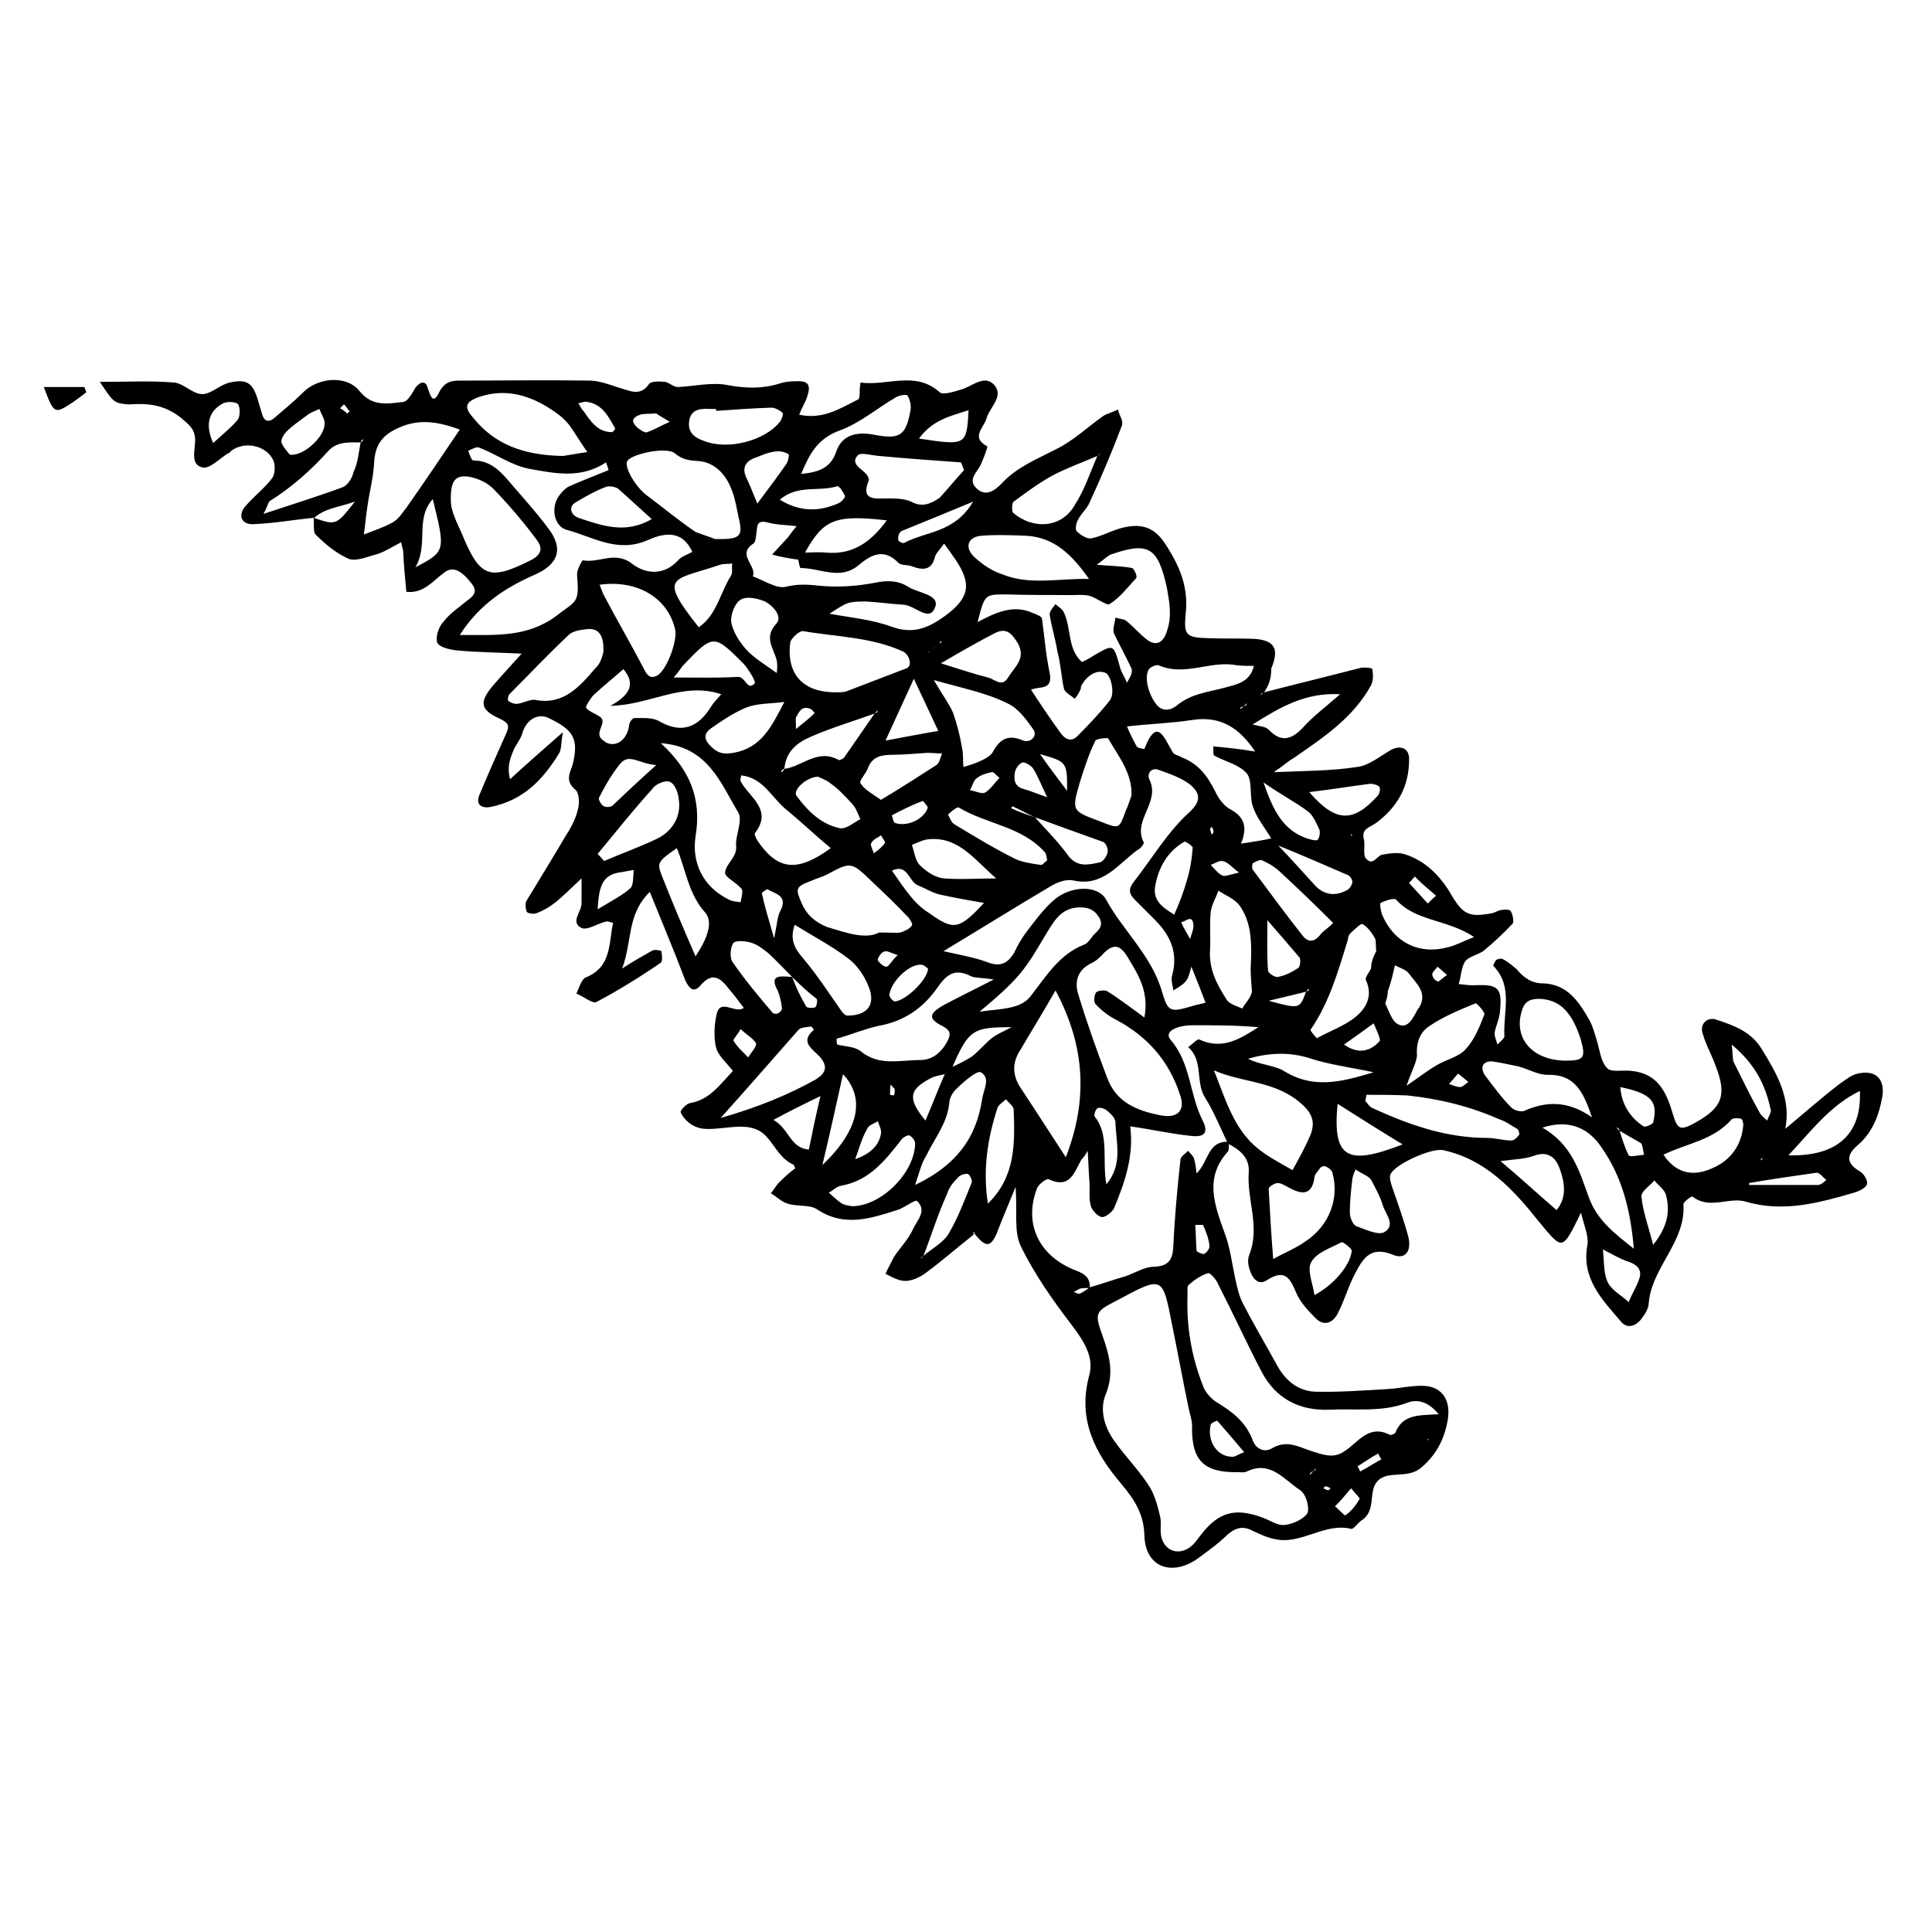 <?xml version="1.0" encoding="utf-8"?>
<!-- Generator: Adobe Illustrator 18.0.0, SVG Export Plug-In . SVG Version: 6.00 Build 0)  -->
<!DOCTYPE svg PUBLIC "-//W3C//DTD SVG 1.1//EN" "http://www.w3.org/Graphics/SVG/1.1/DTD/svg11.dtd">
<svg version="1.1" id="Layer_1" xmlns="http://www.w3.org/2000/svg" xmlns:xlink="http://www.w3.org/1999/xlink" x="0px" y="0px"
	 viewBox="0 0 300 300" enable-background="new 0 0 300 300" xml:space="preserve">
<g>
	<g>
		<defs>
			<rect id="SVGID_1_" y="51.2" width="300" height="197.6"/>
		</defs>
		<clipPath id="SVGID_2_">
			<use xlink:href="#SVGID_1_"  overflow="visible"/>
		</clipPath>
		<g clip-path="url(#SVGID_2_)">
			<g>
				<path d="M196.3,107.5c5-1.3,10-2.5,15-3.8c0.6-0.1,1.8,0,1.8,0.2c0.1,0.8,0.2,1.7-0.2,2.5c-2.8,5.1-7.4,8.1-12,11.3
					c-0.9,0.5-1.6,1.2-3.1,2.2c5-0.2,9-0.2,12.9-0.8c1.8-0.2,3.5-1.6,5.2-2.6c1.6-0.9,3-0.3,2.9,1.5c0,4-1.7,7.2-5,9.7
					c-1,0.8-2.5,0.9-2,2.7c0.2,1-0.2,2.3,0.3,2.9c1.1,1.3,1.7-0.5,2.6-0.6c1.2-0.2,2.5-0.4,3.6,0c3,1,5.2,3.2,6.8,5.8
					c2,3.5,2.9,4,6.6,3.3c0.5-0.1,1-0.5,1.5-0.5c0.4-0.1,1.3-0.1,1.4,0.2c0.3,0.5,0.5,1.6,0.3,1.9c-1.4,1.5-3,3-4.6,4.3
					c-0.9,0.6-2.2,0.8-2.8,1.6c-0.6,0.9-0.6,2.3-1,3.5c0.8,0.1,1.6,0.2,2.4,0.2c3.8-0.2,4.4,0.4,4,4.2c-0.1,1.1-0.6,2-0.8,3.1
					c-0.1,0.6,0.3,1.3,0.4,1.9c0.4-0.4,1.2-1,1.1-1.4c-0.2-3.7,1.4-7.6-1.7-10.8c-0.1-0.1,0.2-0.6,0.4-0.9c0.2-0.2,0.8-0.3,1-0.2
					c0.8,0.4,1.5,1,2.2,1.6c1.1,1.3,2.3,2.2,4.1,2.2c3.8,0.1,5.6,2.9,7.2,5.7c0.5,0.9,0.8,2,1.1,3c0.5,1.5,0.6,3.3,1.6,4.4
					c0.6,0.8,2.6,0.3,3.9,0.5c3.9,0.4,5.3,3.1,6.3,6.5c0.8,2.7,1.2,2.8,3.6,1.5c4.1-2.3,4.9-4.2,3.1-8.8c-0.6-1.7-1.5-3.2-2-5
					c-0.5-1.4,0.6-2.6,2-2.2c2.8,0.9,5.5,1.9,7.1,4.5c2.4,3.9,4.7,7.8,3.7,12.6c-0.3,0.3-0.8,0.8-1.1,1.1c-0.3,0.3-0.8,0.8-1.1,1.1
					c-0.3,0.8-0.8,1.4-1.1,2.2c-0.1,0-0.3,0.1-0.4,0.1c-0.1,0.1-0.1,0.2-0.1,0.3c0.2-0.2,0.3-0.3,0.5-0.5c0.3-0.8,0.8-1.4,1.1-2.2
					c0.3-0.3,0.8-0.8,1.1-1.1c0.3-0.3,0.8-0.8,1.1-1.1c2.9-2.4,5.7-4.9,8.6-7.1c0.9-0.6,1.7-1.3,2.7-1.5c2.7-0.6,4.2,0.8,3.8,3.5
					c-0.5,2.8-1.4,5.5-3.8,7.6c-1.8,1.5-1.9,2.8,0.3,4.1c0.6,0.3,1.3,1.5,1.1,2c-0.2,0.6-1.3,1.1-2,1.3c-5.5,1.6-11,3.1-16.8,1.4
					c-2.6-0.8-5.6,1.3-8.3-0.8c-0.1-0.1-1.4,0.8-1.4,1.2c0.4,5.9-5,9.8-5.4,15.5c-0.1,0.9-0.6,1.6-1.2,2.4c-1,1.2-2.3,1.4-3.2,0.2
					c-2.8-3.3-6.1-6.6-5.1-11.8c0.2-1.4-0.5-2.9-1-5c-3,6.1-2.8,5.9-6.7,1.2c-3.9-4.9-8.2-9.5-14.7-10.9c-1.9-0.4-7.7,2.3-8.2,3.8
					c-0.2,0.5,0.1,1.4,0.3,2c0.9,2.6,1.8,5.1,2.5,7.7c0.5,2.2-0.5,3.6-2.5,2.7c-3.3-1.3-4.5,0.5-5.7,2.8c-1.1,2-1.7,4.3-2.8,6.4
					c-0.8,1.5-2.2,2-3.5,0.6c-1.1-1.1-2.3-2.4-2.9-3.8c-1-2.4-1.8-3.8-4.6-2c-1.4,0.9-2.3-0.4-2.7-1.8c-0.2-0.6-0.3-1.5,0-2.2
					c1.7-4.3-0.4-8.5-0.1-12.7c0.2-2.3-1.4-3.6-3.2-4.5c-1.2-2.4-2.2-5-3.6-7.2c-1.5-2.4-0.2-5.7-2.6-7.8c0.6-0.4,1.4-1.3,1.7-1.2
					c3.6,1.7,6.4-0.1,9.2-1.9c-3.5-0.3-6.8-0.3-10.1-0.3c-0.9,0-1.8,0.1-2.6,0.4c-0.9,0.3-1.7,1-0.9,1.9c3.1,3.6,2.9,8.4,4.9,12.4
					c1,1.9,0.4,2.7-1.6,2.5c-3.1-0.3-6.1-1-9.6-1.5c0.6,4.7-0.9,8.8-2.5,12.7c-0.3,0.6-1.3,1.4-1.9,1.4c-0.6-0.1-1.5-1-1.7-1.7
					c-0.3-1-0.2-2.2-0.2-3.2c-0.1-1.6-0.2-3.2-0.3-5.4c-0.5,0.9-0.8,1.2-1,1.4c-1.1,1.9-1.7,4.6-5.1,3c-0.3-0.1-1.6,0.8-1.8,1.5
					c-2,5.3,0.2,10.2,5.6,12.5c1.3,0.5,2.8,1,2.6,2.9c-0.5,0-1.1,0-1.5,0.1c-0.3,0.1-0.6,0.4-1,0.5c0.3,0.1,0.6,0.3,0.9,0.3
					c0.5-0.2,1.1-0.6,1.6-1c1.8-0.5,3.7-1.2,5.5-1.7c1.5-0.5,3-1.5,4.5-1.5c2.4-0.1,2.9-1.2,3-3.3c0.2-4.4,0.6-8.8,1.1-13.3
					c0-0.5,0.8-1,1.2-1.4c0.3,0.4,0.8,0.8,0.9,1.2c0.2,0.6,0.3,1.4,0.4,2.3c1.9-1.8,1.7-5.1,5-4.9c0,0.5,0.1,1.3-0.2,1.6
					c-3.6,4-2,8.2-0.5,12.4c0.9,2.3,1.2,4.9,1.7,7.2c0.3,1.4,0.6,2.8,1.3,4.1c1.6,3.1,3.5,6.3,5.2,9.4c1.3,2.4,3.3,4,5.9,4.1
					c3.8,0.1,7.6-0.2,11.2-0.4c1.9-0.1,3.9-0.6,5.8-0.5c2.9,0.2,4.1,2.4,3.6,5.3c-0.5,2.9-1.7,5.3-4,7.3c-2.2,2-5.3,0.4-6.9,2.2
					c-1.5,1.5-0.1,4.6-2.5,6.1c-0.6,0.4-1.2,1.4-1.6,1.3c-4.2-1-7.7,2.5-11.8,1.6c-1.2-0.2-2.4-0.8-3.5-1.3
					c-1.5-0.8-2.6-0.5-3.9,0.6c-1.4,1.4-3,2.5-4.6,3.7c-4.1,2.9-8.2,1.3-8.3-3.6c-0.1-3.3-1.5-5.5-3.6-8c-4-4.7-6.8-9.9-5-16.7
					c0.9-3-0.9-5.6-2.8-8.1c-2.9-3.8-5.7-7.8-7.8-12.1c-1.1-2.3-0.5-5.3-0.8-9.2c-1.3,3.2-2.2,5.3-3,7.4c-0.9,1.9-1.6,2-3.2,0.1
					c-0.3-0.4-0.5-1-0.3-0.1c-2.4,1.9-4.7,3.9-7.1,5.7c-1,0.8-2.2,1.4-3.3,1.5c-1.1,0.1-2.3-0.6-3.3-1.1c0.4-0.9,0.9-1.8,1.3-2.6
					c1-1.5,2.3-2.8,3-4.4c0.6-1.3,2.2-2.8,0.6-4.3c-0.3-0.3-2,1.1-3.1,1.4c-4.1,1.3-8.2,2.7-12.4-0.1c-1.2-0.8-3.1-0.4-4.6-0.9
					c-1-0.3-1.7-1.1-2.6-1.6c0.5-0.6,0.9-1.4,1.5-1.9c0.8-0.8,1.5-1.4,2.3-2c-0.2-0.3-0.2-0.6-0.4-0.6c-2.6-1.2-3.3-4.5-5.6-5.4
					c-2.3-1-5.2,0-7.8-0.1c-0.9,0-1.8-0.3-2.5-0.8c-0.6-0.4-1.3-1.2-1.5-1.8c-0.1-0.3,0.9-1.3,1.4-1.4c3.1-0.5,4.7-2.9,6.7-5
					c-1-1.3-2.3-2.4-2.6-3.6c-0.4-1.6-0.3-3.6,0.1-5.3c0.6-2.4,2.9,0.1,4.2-0.9c-0.8-1-1.4-1.9-2.2-2.8c-1.3-1.7-2.6-3-4.6-0.6
					c-1,1.1-1.7,0.4-2.3-0.9c-1.7-4.5-3.6-9-5.5-13.7c-3.6,3.5-2.7,7.7-4.3,11.9c2-1.3,3.3-2,4.7-2.8c0.3-0.2,1.4,0,1.4,0.1
					c0.1,0.6,0.2,1.6-0.1,1.8c-3.2,2.2-6.6,4.3-10,6.1c-0.6,0.3-2-0.9-3.1-1.3c0.4-0.9,0.8-2.2,1.4-2.5c4.1-1.6,3.6-5.3,4.3-8.5
					c-0.5-0.1-0.9-0.3-1.1-0.2c-1.3,0.3-2.9,1.4-3.8,1c-1.8-0.9,0-2.5,0-3.8c0-1.1,0-2.2,0-3.9c-1.6,1.5-2.7,2.6-3.9,3.6
					c-1,0.8-2,1.4-3.1,1.8c-0.4,0.2-1.4,0-1.5-0.2c-0.2-0.5-0.3-1.4,0-1.8c2-3.3,4.1-6.7,6.1-10.1c0.9-1.4,1.6-2.8,1.9-4.3
					c0.2-0.9,0.1-2.4-0.5-2.8c-1.5-1.3-0.9-2.4-0.4-3.8c1-4,0.2-5.4-3.5-7.2c-1.8-1-3.7,0.1-4.3,2.3c-0.3,1-1,1.7-1.4,2.7
					c-0.5,1.2-1,2.5-0.5,4.4c2.5-2.3,5-4.5,8.2-7.3c-0.3,1.7-0.2,2.7-0.6,3.3c-2.5,4.1-5.6,7.3-10.6,8.3c-1.6,0.3-2.4-0.5-1.7-2
					c1.3-3.1,2.7-6.3,4.1-9.4c0.5-1.1,0.5-1.6-1-2.3c-3.1-1.4-3.2-2.6-1-5.2c1.3-1.5,2.6-2.9,4.4-4.9c-3.8-0.2-6.9-0.2-10-0.5
					c-1.1-0.1-2.8-0.5-3.1-1.2c-0.3-0.9,0.2-2.5,1-3.3c1-1.3,2.4-2.2,3.6-3.2c0.8-0.6,1.8-1.3,0.8-2.6c-1.7-2.2-3-2.8-4.3-1.8
					c-1.8,1.3-3.2,3.3-5.9,3c-0.2-2-0.4-4.2-0.5-6.3c0-0.3-0.2-0.6-0.3-1.4c-1.2,0.6-2.4,1.4-3.6,1.8c-1.5,0.4-3.3,1.2-4.5,0.8
					c-1.9-0.8-3.7-2.3-5.2-3.8c-0.4-0.4-0.2-1.7-0.3-2.6c3.5,1.2,3.5,1.2,6.4-2.5c-2.6,0.9-4.6,1-6.3,2.5c-3.2,0.3-6.4,0.9-9.6,1
					c-1.8,0-2.3-1.5-1-2.9c1.3-1.5,2.9-2.7,4.1-4.3c0.4-0.6,0.5-2,0.1-2.8c-1.2-2.4-4.7-2.9-6.6-1.3c-0.1,0.1-0.2,0.3-0.4,0.3
					c-1.3,0.8-2.8,2.4-3.9,2.2c-2-0.4-1.2-2.7-1.2-4.2c0-1.8-0.9-2.4-2.3-3.6c-2.6-2-5.1-2.2-8-2c-2.3-0.2-2.3-0.2-4.5-3.5
					c4.1,0,7.8-0.2,11.5,0.1c1.5,0.1,2.9,1.8,4.4,1.8c1.4,0,2.8-1.5,4.3-1.8c2.7-0.6,3.6,0.1,4.4,2.9c0.2,0.6,0.4,1.4,0.6,2
					c0.3,1.2,1.1,1.3,1.9,0.6c1.5-1.3,3-2.5,4.4-3.9c2.3-2.4,6.8-2.8,8.8-0.3c2,2.5,4.4,2,6.9,1.7c0.6-0.1,1.3-1.3,1.8-2.2
					c0.8-1,1.6-1.1,1.9,0c0.5,1.5,0.9,2.7,1.9,0.5c0.9-1.5,1.9-1.6,3.2-1.6c6.7,0,13.3-0.1,20,0c1.5,0,3.1,0.6,4.6,1.1
					c1.6,0.4,3.3,1.5,4.7-0.6c0.3-0.4,1.6-0.4,2.5-0.3c0.6,0.1,1.3,0.8,1.9,0.8c2.6-0.1,5.3-0.8,7.8-0.3c2.7,0.5,5.3,0.6,7.9-0.2
					c0.9-0.3,1.7-0.4,2.6-0.4c2-0.1,2.5,0.5,1.8,2.5c-0.3,0.9-0.8,1.6-1.2,2.7c3.7,0.8,6.4-1,9.2-2.4c0.2-0.1,0.2-1,0.2-1.5
					c0-0.3,0.1-0.8,0.1-1.1c4.1,0.6,8.5-1.9,12.3,1.5c0.5,0.5,2.3-0.1,3.3-0.4c1.6-0.4,3.5-2.3,5-0.9c1.9,1.8-0.5,3.6-1,5.3
					c-0.3,1.4-2.6,3,0.1,4.4c0.1,0.1-0.5,1.7-0.9,2.6c-0.4,1.2-2.2,2.4-0.9,3.8c1.5,1.6,3,0.5,4.2-0.8c2.3-2.4,5.3-3.6,8.2-5.1
					c2.7-1.3,5-3.5,7.4-5.2c0.6-0.4,1.5-0.6,2.3-1c0.2,0.9,0.9,1.8,0.6,2.5c-1.5,4-3.2,8-5,11.9c-0.4,1-1.3,1.7-1.8,2.7
					c-0.3,0.5-0.5,1.5-0.2,1.8c0.5,0.5,1.5,1.2,2.2,1.1c1.7-0.3,3.3-1.3,5.1-1.7c2.7-0.6,4.7-0.1,6.4,2.5c2.3,3.5,3.7,6.8,3.2,11
					c-0.3,3.3,0.1,3.6,3.6,3.7c2.4,0.1,4.6,0,7,0.1c3.2,0.2,4,1.5,2.7,4.6C197.4,105.7,196.9,106.5,196.3,107.5
					c-0.1,0.1-0.3,0.1-0.4,0.2c-0.1,0.1-0.1,0.2-0.1,0.3C195.9,107.8,196.1,107.6,196.3,107.5z M144.6,101c0.3-0.3,0.8-0.8,1.1-1.1
					c0.1,0,0.3-0.1,0.4-0.1c0.1,0,0.1-0.2,0.1-0.3c-0.2,0.2-0.3,0.3-0.5,0.5C145.2,100.3,144.9,100.7,144.6,101
					c-0.1,0.1-0.3,0.1-0.4,0.2c-0.1,0.1-0.1,0.2-0.1,0.3C144.1,101.3,144.3,101.1,144.6,101z M193.1,109.7c-0.1,0-0.3,0.1-0.4,0.1
					c-0.1,0.1-0.1,0.2-0.1,0.3C192.8,110,192.9,109.8,193.1,109.7c0.1-0.1,0.3-0.1,0.4-0.2c0.1-0.1,0.1-0.2,0.1-0.3
					C193.5,109.3,193.3,109.5,193.1,109.7z M203.9,228.5c-0.2,0-0.3,0.1-0.4,0.2c-0.1,0.1-0.1,0.2-0.1,0.3
					C203.6,228.9,203.7,228.6,203.9,228.5c0.1-0.1,0.2-0.1,0.3-0.2c0.1-0.1,0.1-0.2,0.1-0.3C204.2,228.1,204.1,228.3,203.9,228.5z
					 M183.4,143.2c-0.3-0.3-0.8-0.8-1.1-1.1c0.8-1.8,1.5-3.6,2-5.4c0.5-1.6,0.8-3.5,0.9-5.1c0-0.2-1.1-1-1.3-0.9
					c-2.6,1.5-4,4-4.5,6.8c-0.5,2.4,1.3,3.5,2.9,4.5C182.7,142.4,183.1,142.8,183.4,143.2c0.4,0.9,0.9,1.7,1.4,2.6
					c0.2-0.8,0.6-1.5,0.5-2.3C185.1,141.9,184,143.2,183.4,143.2z M202.8,154c-1.6,0.4-3.3,0.8-5.8,1.4
					C201.8,156.7,201.8,156.7,202.8,154c0.1-0.1,0.3-0.1,0.4-0.2c0.1-0.1,0-0.2,0.1-0.3C203.1,153.6,203,153.8,202.8,154z
					 M251.5,175.6c-0.1-0.2-0.1-0.3-0.2-0.4c-0.1-0.1-0.2-0.1-0.3-0.1C251.1,175.1,251.2,175.4,251.5,175.6c0.4,1.3,0.8,2.6,1.4,3.8
					c0.2,0.3,1.5,0,2.4-0.1c-0.2-0.6-0.2-1.5-0.5-1.8C253.6,176.8,252.5,176.2,251.5,175.6z M146.7,166.8c-0.9,0.2-1.7,0.3-2.5,0.8
					c-3.1,1.7-3.2,3.1-0.5,6.4C144.7,171.7,145.6,169.3,146.7,166.8c0.4-0.3,0.8-0.8,1.1-1.1c1.1-0.5,2.3-1.1,3.2-1.7
					c1.1-0.9,1.9-1.9,3-2.8c0.8-0.6,1.7-1,3.1-1.7c-6.1,0-6.7,0.4-9.3,6.4C147.4,166.2,147,166.5,146.7,166.8z M198.5,131.3
					c-0.3-0.3-0.8-0.8-1.1-1.1c-1-1.7-2.3-3.2-2.9-5.1c-0.5-1.6,0-3.9-0.9-5c-1.2-1.4-3.3-1.8-5.1-2.8c-0.1-0.1-0.1-0.5-0.1-1.4
					c2.2,0.2,4.2,0.4,6.5,0.8c-2.4-3.6-5.3-5.6-9.8-4.9c-3.2,0.5-6.6,0.6-10.1,1c0.4,1,1,2.2,1.5,3.1c0.2,0.3,1.2,0.4,1.2,0.4
					c2-5.2,3.1-1.6,4.4,0.5c0.2,0.4,0.9,0.5,1.4,0.8c2.6,1,4,2.9,5.2,5.3c0.5,1.1,1.4,2.3,2.4,2.8c2.4,1.3,2.5,3.1,1.6,5.3
					c1.9-0.3,3.5-0.5,5-0.9C197.8,130.5,198.2,130.9,198.5,131.3c1.9,2,3.9,4.2,5.8,6.3c1.4,1.4,3.1,1.6,4.9,0.6
					c0.4-0.2,0.8-0.9,0.8-1.3c0-0.3-0.4-1-0.9-1.1C205.6,134.3,202,132.7,198.5,131.3z M143.4,195c1.4-1.2,3.1-2,4-3.6
					c1.4-2.4,2.4-5.1,3.5-7.8c0.1-0.3-0.3-1.2-0.6-1.3c-0.3-0.1-1.1,0.1-1.4,0.4c-0.8,0.8-1.5,1.6-1.8,2.6
					C145.6,188.6,144.6,191.9,143.4,195c-0.1,0.1-0.2,0.1-0.3,0.2c-0.1,0-0.1,0.2-0.1,0.3C143,195.3,143.3,195.1,143.4,195z
					 M160.7,126.9c-1.2-0.5-2.3-1.2-3.5-1.7c0,0-0.1,0.2-0.2,0.3C158.3,126.1,159.5,126.5,160.7,126.9c1.7,1.9,3.7,3.9,5.2,6
					c1.4,1.8,3.1,1.4,4.9,1c0.5-0.1,1.1-1,1.2-1.6c0.1-0.5-0.3-1.5-0.8-1.6C167.6,129.4,164.2,128.2,160.7,126.9z M125,85.8
					c1.1,0,2.2-0.1,3.2,0c4.2,0.4,7-1.6,9.5-5C129.7,79.9,127.9,80.6,125,85.8c-0.3,0.4-0.6,0.8-1.1,1.1c-1.3-0.2-2.7-0.4-4-0.8
					c0.8-0.9,1.6-1.7,2.4-2.6c0.4-0.5,0.8-1.1,1.4-1.8c-1.8-0.2-3.2-0.2-4.6-0.6c-1.4-0.3-1.5,0.3-1.6,1.3c-0.1,0.6-0.1,1.7-0.5,2
					c-2.7,1.7,0.6,3.5-0.1,5.1c1.7,0.6,3.7,2,5.2,1.6c2-0.5,3.7-0.3,5.7-0.1c2.6,0.2,5.4,0,8-0.5c1.9-0.4,3.6-0.4,5.2,0.6
					c1.5,1,5,1.2,4.2,3.2c-0.9,2.4-3.1-0.3-4.9-0.4c-1.9-0.1-3.9-0.4-5.8-0.5c-2.9,0-2.9,0.1-5.7,1.9c3.3,0.6,6.6,0.9,9.6,2
					c3.5,1.3,5.9,0.1,8.4-1.7c3.8-2.8,4.1-5,1.5-8.8c-0.4-0.6-1-1.4-1.7-2.4c-0.6,0.9-1.2,1.4-1.4,2c-0.5,2.2-1.9,2.2-3.7,1.5
					c-0.6-0.2-1.6-0.1-2-0.5c-2.2-2.3-4.2-1.3-6.1,0.3c-2.9,2.5-6,0.5-9.1,0.5c-0.1,0-0.3-1-0.4-1.5C124.4,86.6,124.7,86.2,125,85.8
					z M121.8,119.4c2.8-0.4,5.2-3.2,8.4-1.4c0.2,0.1,0.8-0.2,0.9-0.4c1.6-2.3,3.1-4.5,4.7-6.8c0.1-0.1,0.3-0.1,0.4-0.2
					c0.1-0.1,0.1-0.2,0.1-0.3c-0.2,0.2-0.3,0.3-0.5,0.5c-3.3,1.2-6.7,2.2-9.9,3.6C123.8,115.3,122,116.7,121.8,119.4
					c-0.2,0-0.3,0.1-0.4,0.2c-0.1,0.1,0,0.2-0.1,0.4C121.5,119.8,121.7,119.6,121.8,119.4z M123,151.7c0.6,1.6,1.3,3.1,2.2,4.6
					c0.1,0.2,1,0.3,1.4,0.1c0.2-0.1,0.4-1.1,0.2-1.3C125.5,154.1,124.2,152.9,123,151.7s-2.4-2.5-3.7-3.7c-0.8-0.6-1.6-1.3-2.6-1.6
					c-0.9-0.3-2.4-0.4-2.8,0c-0.5,0.6-0.6,2.3-0.2,2.9c1.9,2.8,4.1,5.4,6.3,8c0.1,0.1,0.6,0.2,0.9,0c0.3-0.2,0.6-0.5,0.5-0.9
					c-0.1-0.9-0.3-1.7-0.6-2.5C119.3,151.2,121.3,151.6,123,151.7z M56,68.7c-1.7,0-3.6-0.2-5,1.3c-2.7,3-5.6,5.6-9.1,7.8
					c-0.3,0.2-0.3,0.8-1,2c4.5-1.5,8.4-2.7,12.2-4.1c0.9-0.3,1.6-1.5,1.8-2.4C55.6,71.8,55.7,70.2,56,68.7c0.1-0.1,0.2-0.1,0.3-0.2
					c0.1-0.1,0-0.2,0.1-0.3C56.3,68.2,56.1,68.4,56,68.7z M170.4,70.8c-2.3,1-4.6,1.8-6.9,3c-2.2,1.2-4.2,2.7-6.1,4.1
					c-0.3,0.2-0.3,1.4-0.1,1.7c3.1,2.7,7.6,2.4,9.6-1.2C168.4,76.1,169.3,73.3,170.4,70.8c0.1-0.1,0.2-0.1,0.3-0.2
					c0.1-0.1,0.1-0.2,0.1-0.3C170.8,70.5,170.6,70.6,170.4,70.8z M192.3,228.6c-5.4,0.1-7.3-1.8-7.2-7.2c0-0.9-0.3-1.7-0.5-2.6
					c-0.9-4.3-1.7-8.7-2.6-13.1c-1.5-7.6-1.4-7.6-8.5-3.8c-3.5,1.8-3.6,1.9-2.2,5.8c1,2.9,1.7,5.6,0.4,8.8c-1,2.4-0.2,5.1,1.3,7.2
					c1.6,2.3,3.6,4.3,5.2,6.7c1,1.4,1.5,3.2,1.9,4.9c0.3,1,0,2.2,0.2,3.2c0.5,2.5,3,3.2,4.9,1.4c0.5-0.5,0.9-1.1,1.3-1.6
					c2.7-3.5,5.3-4.2,9.4-2.7c1.2,0.4,2.4,1.3,3.5,1.2c1.3-0.1,3-0.9,3.6-1.8c0.4-0.9-0.2-3-1.1-3.6c-2.5-1.6-4.6-4.7-8.3-2.9
					C193.1,228.7,192.8,228.6,192.3,228.6z M223.4,219.6c-1.9-2.3-3.7-2.3-5.1-1.7c-3.9,1.4-7.8,0.8-11.8,1
					c-4.7,0.2-8.4-1.7-10.6-5.9c-2.3-4.4-4.4-9-6.7-13.5c-0.3-0.8-1.3-1.9-1.6-1.8c-1.1,0.3-2.2,1.1-3,1.8c-0.3,0.2-0.2,1-0.2,1.5
					c-0.2,4.9,0.6,9.6,2.4,14.2c0.3,0.9,1.1,1.8,1.9,2.4c2.5,1.5,4.7,3.1,5.8,6c0.5,1.4,1.8,2,3,1.3c2.5-1.5,4.5,0,6.7,0.6
					c1.6,0.5,3,0.9,4.5-0.1c2.2-1.4,3.8-4.3,7.1-2.6c0.2,0.1,0.9-0.2,0.9-0.4C217.9,219.5,220.5,219.8,223.4,219.6z M160.1,107.1
					c1.5,2.3,2.9,4.4,4.5,6.6c0.6,0.9,1.6,1.7,2.7,0.6c1.7-1.7,3.5-3.6,5-5.5c0.9-1.1,0.2-3.9-0.6-4.3c-1.3-0.6-2.9,0.3-3.8,2
					c-0.1,0.1,0,0.3-0.1,0.5c-0.2,0.5-0.5,1-0.9,1.5c-0.6-0.5-1.6-1-1.7-1.6c-0.4-1.8-0.5-3.9-1-5.7c-0.3-1.9-0.9-3.8-1.2-5.7
					c-0.1-0.5,0.5-1.2,0.9-1.7c0.4,0.4,1.1,0.8,1.3,1.3c1.2,2.5,0.5,5.6,2.8,7.7c0.9-0.4,1.5-0.8,2-1.1c2.9-1.7,2.9-1.6,3.8,1.5
					c0.2,1,0.8,1.9,1.2,2.8c0.6-1,1-1.8,0.6-2.4c-0.8-1.7-1.8-3.5-2.6-5.2c-0.3-0.6,0.1-1.6,0.2-2.5c0.6,0.2,1.4,0.2,1.8,0.6
					c1.1,0.9,2,2,3.2,2.9c1.4,1,2.5,0.3,3-1.4c0.8-2.3,0.4-4.4,0-6.7c-1.4-6.4-2.9-7.2-8.7-5.2c-0.5,0.2-1.1,0.8-2.2,1.6
					c2.4,0.2,3.9,0.2,5.5,0.5c0.3,0.1,0.9,1.4,0.6,1.6c-1.3,1.4-2.5,3-4.1,4c-0.5,0.3-2-1-3.2-1.3c-0.9-0.2-1.8-0.1-2.7-0.1
					c-3.5,0-6.8,0-10.2-0.1c-3.3,0-3.3,0-4.4,4.3c2.8-1.5,5.6-2.8,8.6-1.4c0.5,0.2,1.4,0.5,1.4,0.9c0.4,2.8,0.6,5.7,1.2,8.4
					C163.5,107.3,161.4,106.5,160.1,107.1z M185,150.1c-0.3,1-0.4,1.7-0.9,2.3c-0.5,0.6-1.3,1-1.9,1.4c-0.1-0.8-0.4-1.6-0.2-2.3
					c1-3.6-0.3-6.3-2.7-8.7c-1-1-2-2-3-3c-0.9-0.9-1.2-1.6-0.3-2.8c2.9-3.7,5.3-7.8,8.6-10.8c2-1.8,1.7-3,0.4-4.2
					c-1.4-1.2-3.3-1.8-5.2-2.5c-0.9-0.3-1.8,0.5-1.3,1.6c1.7,3.5-2.7,6.3-0.9,9.7c0.1,0.2-0.5,1-1,1.2c-3,2.2-5.4,5.8-10,4.7
					c-1.1-0.2-2.5,0.3-3.6,1c-5.4,3.2-10.7,6.5-16.5,10c2.7,0.6,4.9,1,6.8,1.7c2,0.8,3.2,0.2,4.2-1.5c0.5-1.1,1.2-2.3,1.9-3.2
					c1.3-1.7,2.6-3.5,4.2-4.9c2.6-2.3,6.8-2.4,8.1-0.2c2.7,5,7.2,8.8,8.8,14.6c0.9,3,1.3,3,4.7,2c0.6-0.2,1.3-0.3,2-0.5
					C186.5,153.9,185.9,152.3,185,150.1z M94.5,73c-0.1-0.4-0.3-0.9-0.4-1.2c-3.9,2.6-8,1.7-11.9,1c-2.7-0.5-5.2-2.3-7.8-3.3
					c-0.4-0.2-1.2,0.3-1.7,0.5c0.2,0.5,0.5,1.5,0.8,1.5c2.9,0,4.5,2,6.1,3.9c1.9,2.2,3.8,4.3,5.5,6.6c2.5,3.2,1.6,5.7-2.2,7.3
					c-4.5,2-8.5,4.6-11.5,9.3c5.5,0,10.4,0.4,14.9-2.9c3.2-2.5,3.7-1.9,3.3-6.5c0-0.8,0.8-2.2,0.9-2.2c2.5,0.5,5-1.5,7.6,0.5
					c2.2,1.7,5,1.9,7.2-0.5c0.5-0.6,1.5-0.9,2.2-1.3c-1.7-3.7-4.7-2.8-7-1.8c-4.6,2-8.4-0.5-12.4-1.6c-1.7-0.4-2.3-2.4-1.9-4
					c0.2-1,1.2-2.2,2-2.7C90.2,74.7,92.3,73.9,94.5,73z M177.7,158c0.8-4.3-1.2-7-2.8-9.7c-1-1.5-2-1.8-3.5-0.3
					c-0.5,0.6-1.3,1.3-2,1.6c-2.2,1.1-2.6,3-1.9,5c1.3,4.3,2.8,8.5,4.4,12.7c1.4,3.9,4.7,5.2,8.4,5.9c2.7,0.5,3.8-0.9,2.9-3.3
					c-1.7-5.2-5.1-9-9.8-11.5c-1.2-0.6-2.4-1.5-3.3-2.5c-0.3-0.3-0.2-1.4,0.1-1.8c0.3-0.3,1.3-0.4,1.7-0.2
					C173.7,155,175.5,156.4,177.7,158z M163.9,153.8c-2,3.5-3.8,6.4-5.5,9.3c-1.3,2-1.2,4,0.2,6c2.3,3.5,4.5,6.9,6.9,10.6
					C168.9,170.9,168.6,162.6,163.9,153.8z M111,83.7c4,0.1,4.4-0.4,3.7-3.3c-0.3-1.4-0.5-2.8-1-4.1c-0.9-2.6-2.7-4.5-5.2-4.7
					c-1.5-0.1-2.5-0.2-3.7-1.2c-1.3-1.1-6.8,0.1-7.4,1.2c-0.5,0.9,1.2,3.9,3,5.3c0.1,0.1,0.3,0.2,0.4,0.3c2.4,1.8,4.7,3.7,7.2,5.4
					C109.3,83.1,110.6,83.5,111,83.7z M71.4,66.7c-2.8-1-5.6-1.7-8.7-0.6c-2.9,1.1-4.4,2.5-4.6,5.6c-0.1,2.5-0.8,4.9-1.1,7.3
					c-0.2,1.3-0.3,2.7-0.5,4c1.5-0.6,3.1-1.1,4.5-1.9c0.9-0.5,1.5-1.5,2.2-2.4C65.8,75,68.5,71,71.4,66.7z M188.5,166.2
					c1.8,4.5,3.1,9.2,6.9,12.2c1.6,1.3,3.6,2.3,5.3,3.3c1-1.8,2-3.6,2.8-5.5c0.9-2.3,0-3.7-2-5.3
					C197.5,167.8,192.8,168.1,188.5,166.2z M70,77.4c0,0.3,0,1.1,0.2,1.7c0.3,1.2,0.9,2.4,1.4,3.5c2.9,7.1,4.3,7.7,11,4.3
					c1.6-0.9,1.6-1.9,0.8-3c-2-2.7-4.2-5.3-6.6-7.8c-0.9-1-2.3-1.7-3.6-2C70.8,73.6,70,74.5,70,77.4z M102.6,115.4
					c4.5,4.1,6.4,8.6,5.4,14.5c-0.6,4,1.1,7.8,5.2,9.8c0.5,0.3,1.3,0.3,1.8,0.4c0.1-0.6,0.4-1.6,0.2-2c-0.8-1.1-2.8-1.9-2.6-2.7
					c0.2-1.4,1.9-2.3,1.7-4.1c-0.1-1.7,1.1-4,0.3-5.2C111.9,121.6,109.9,115.9,102.6,115.4z M130,107.5c0.2,0,0.8,0,1.3-0.1
					c3.1-1.2,6.3-2.4,9.4-3.6c1-0.3,0.6-2-0.4-2.6c-5-2.3-10.4-2.3-15.6-3.2c-0.5-0.1-1.9,1.1-2,1.8
					C122.1,104.8,124.8,107.6,130,107.5z M136.5,144.8c1.9,0,2.7,0.1,3.3,0c0.6-0.2,1.4-0.5,1.8-1.1c0.2-0.2-0.4-1.2-0.9-1.6
					c-1.7-1.8-3.6-3.6-5.4-5.3c-3.1-3-3.2-3-6.9-1c-0.8,0.4-1.6,0.6-2.5,1c-2.4,0.9-2.4,1.2-1.4,3.5c0.8,1.8,2,2.8,3.8,3.6
					C131.5,144.9,134.5,145.9,136.5,144.8z M87.4,70.8c0.8-0.1,2.3-0.4,3.8-0.6c-1-1.4-1.8-2.8-2.8-4.2c-0.4-0.5-1-1.1-1.5-1.5
					c-3.7-2.8-7.8-4.4-12.4-2.9c-2.3,0.8-2.5,1.6-1,3.3C76.8,69,81.3,70.7,87.4,70.8z M129.9,161.3c0,0.3,0,0.5,0.1,0.9
					c1.2,0.3,2.7,0.3,3.6,1c2.9,2.4,6.1,1.4,9.3,1.4c1.9,0,3.3-1.2,4.2-2.9c0.6-1.2,0.5-1.7-0.8-2.4c-2.2-1.1-2-1.9,0-3.1
					c2.4-1.3,4.9-2.5,8-4.1c-1.7-0.3-2.8-0.2-3.5-0.5c-2.5-1.3-3.8-0.3-5.2,1.7c-2.2,3.2-5.2,5.3-9.2,6
					C134.2,159.8,132,160.7,129.9,161.3z M96.8,103.9c-1.7,1.5-3.2,2.7-4.6,4c-0.5,0.5-1.3,1.8-1.2,2c0.6,0.8,2.2,1.1,2.5,1.8
					c0.4,0.9-1.3,2.3,0.2,3.3c0.1,0.1,0.3,0.2,0.4,0.3c1.7,0.8,3.3-0.5,3.6-2.7c0-0.4,0.5-1.1,0.8-1.1c1.2,0,2.7-0.1,3.7,0.4
					c3.7,2.2,6.3,1,8.3-2.3c0.3-0.5,0.9-1.1,1.5-1.8c-6-2-11.1,1.7-17.2,1.8C97.1,108.3,99.1,106.6,96.8,103.9z M145,105.6
					c1.4,2.4,2.4,3.7,3,5.1c0.6,1.7,1.1,3.7,1.4,5.5c0.2,1,0.1,1.9,0.2,2.9c1-0.3,2-0.6,3-1.1c0.6-0.3,1.4-0.8,1.6-1.3
					c1.1-2,2.4-2.7,4.7-1.7c1.2,0.4,2.3-0.8,1.5-1.8c-1.1-1.6-2.4-3.3-4-4C153.2,107.6,149.6,106.9,145,105.6z M194.2,150.5
					c0.2-4,0.2-7.3-1.8-10c-0.8-1-2.2-1.5-3.2-2.2c-0.4,1.1-1.1,2.3-1.2,3.3c-0.2,1.9,0,4-0.1,5.9c-0.2,2.9,1,5.3,2.5,7.6
					c0.4,0.8,1.6,1.1,2.5,1.5c0.5-0.9,1.3-1.6,1.5-2.6C194.3,152.7,194.2,151.3,194.2,150.5z M169.1,89.9c-2.6-3.7-5.3-6.4-9.6-6.7
					c-2.4-0.1-4.9-0.2-7.2,0c-2,0.2-2.6,1.8-1,3.3c1.3,1.2,2.8,2.2,4.4,2.7C159.9,90.9,164.3,89.8,169.1,89.9z M149.7,73
					c-0.2-0.4-0.3-0.9-0.5-1.2c-4.2-0.3-8.4-0.6-12.7-1c-1.2-0.1-2.9-0.6-3.3-0.1c-1.2,1.3,0.5,2,1.3,2.9c0.2,0.2,0.5,0.8,0.4,1
					c-1.3,3.2,1,2.8,2.9,2.8c1.2,0,2.6,0,3.7,0.5c1.8,1,3.2,0.2,4.4-0.6C147.2,75.9,148.4,74.4,149.7,73z M93.7,101.2
					c0.1-2.8-0.9-3.7-2.6-3.5c-1,0.1-2.3,0.3-2.9,1c-3.1,2.9-6,6-9.1,9.1c-0.2,0.2-0.3,0.9-0.2,1c0.3,0.3,0.9,0.5,1.3,0.5
					c1.1-0.1,2.2-0.8,3-0.6c4.4,0.8,6.9-2.2,9.3-5C93.4,102.9,93.6,101.5,93.7,101.2z M253.7,193.9c-0.5-6.1-1.9-11.3-5-15.7
					c-1.7-2.6-4.6-4.6-9.2-3.1c4.6,2.6,5.8,6.9,7.2,10.8C248,189.4,250.4,191.3,253.7,193.9z M93.1,90.8c0.2,0.5,0.4,1,0.6,1.5
					c2,3.8,4.1,7.4,6.1,11.2c0.5,1,1,2.2,2.4,1.3c1.5-1.1,3.1-5.6,2.6-7.2C103.6,92.7,98.8,90,93.1,90.8z M212.2,170
					c-0.1,0.3-0.1,0.6-0.2,1c0.4,0.3,0.6,0.9,1.2,1.1c5.7,2.6,11.4,4.6,17.8,4.6c1.2,0,2.5,0.4,3.7,0.4c0.4,0,0.9-0.5,1.2-0.9
					c0.1-0.1-0.1-0.8-0.3-0.9c-0.9-0.5-1.8-1.2-2.8-1.5c-4.5-2-9.4-3.2-14.3-3.7C216.3,170,214.2,170,212.2,170z M152.1,157.1
					c3.2-0.5,6.4-0.3,8-2.5c2.4-3.1,4.4-6.4,8.2-7.9c0.6-0.2,1.1-1,1.5-1.5c0.8-0.8,1.6-1.4,0.9-2.7c-0.8-1.3-1.7-1.6-3-1.6
					c-2.6,0-3.8,1.7-5,3.7c-1.4,2.3-2.7,4.7-4.4,6.7C156.6,153.3,154.6,155,152.1,157.1z M197.7,195.5c1.8-1,3.6-1.7,5.1-2.8
					c3.6-2.4,5.2-6.6,4.1-10.6c-0.1-0.4-0.6-0.8-1.1-1c-0.2-0.1-0.8,0.1-0.9,0.4c-0.3,0.4-0.8,0.9-0.8,1.4c-0.4,2.7-1.9,2.6-3.8,1.6
					c-0.6-0.3-1.3-0.8-1.9-0.8c-0.5,0-1.4,0.6-1.4,0.9C197.2,188.3,197.4,191.7,197.7,195.5z M213.7,147.7c-0.1-1,0-1.6-0.2-2
					c-0.5-0.9-1.1-1.7-1.9-2.2c-0.3-0.2-1.3,0.9-1.9,1.4c-0.2,0.2-0.4,0.6-0.4,1c-1.5,4.9-2.9,9.8-5.8,14c-0.1,0.1,0.9,1.3,1,1.3
					c2-1.1,4.3-1.9,6-3.3c1.7-1.4,2.7-3.3,1.6-5.7c-0.2-0.4,0.5-1.2,0.8-1.8C212.9,149.2,213.4,148.3,213.7,147.7z M175.7,123.5
					c0.1-3.5-2-6-3.6-8.8c-0.1-0.2-1.8,0-2,0.3c-1,2-1.7,4.2-2.4,6.4c-1.3,4.5-1.3,4.5,3,6.1c0.2,0.1,0.3,0.1,0.5,0.2
					c2.6,1,2.6,1,3.6-1.8C175.2,125.1,175.4,124.3,175.7,123.5z M115.1,120.4c-0.1,0.5-0.2,0.8-0.1,0.9c1.3,2.5,5.1,4.4,2.2,8.1
					c-0.1,0.2,0.3,1,0.6,1.4c3.1,4.4,6.1,4.6,11.2,0.9c-2.3-1.9-4.5-4-6.8-5.9C119.8,123.9,118.6,120.8,115.1,120.4z M111.9,173.6
					c5.9-1.7,10.5-3.6,14.8-6c1.4-0.9,2-1.9,0.6-3.5c-1.1-1.2-3.2-2.3-0.9-4.2c-0.2-0.2-0.3-0.5-0.5-0.5c-0.6,0.1-1.5,0.1-1.9,0.5
					C120.2,164.2,116.4,168.6,111.9,173.6z M123.4,143.6c-0.8,2.3,0,3.7,1.3,5.2c2.2,2.6,4,5.4,5.9,8.1c0.2,0.3,0.6,0.8,1,0.8
					c3.1,0,4.5-1.7,3.2-4.7c-0.6-1.5-1.7-3.1-3-4.1C129.2,146.9,126.3,145.4,123.4,143.6z M247.2,173.5c-1.4-4.2-2.8-6.7-6.9-6.6
					c-1.5,0-3-0.9-4.5-1.3c-1.4-0.3-2.8-0.6-4.2-0.8c-1.4,0-1.8,1-1,2.2c1.3,1.7,2.6,3.5,4.1,5c0.4,0.4,1.6,0.8,2.2,0.4
					C240.2,171,243.5,170.9,247.2,173.5z M142.1,184c6.5-3.1,9.5-7.4,10.4-13.3c0.2-1.5,1.4-3.3-0.2-4.2c-0.6-0.3-2.6,1.4-3.7,2.5
					c-0.6,0.5-1.2,1.5-1.2,2.3c-0.3,3.1-2.3,5.5-3.6,8.2C143.1,180.6,142.8,181.9,142.1,184z M92.8,132.6c0.3,0.3,0.6,0.6,1,1.1
					c2.8-1.2,5.6-2.2,8.3-3.5c2.4-1.2,3.7-3.5,3.3-6.1c-0.1-1-0.6-2.4-1.4-2.7c-0.6-0.3-2.2,0.3-2.7,1.1
					C98.4,125.7,95.6,129.2,92.8,132.6z M243,164.7c3,0,3.3-0.4,2.4-3.5c-1.4-4.2-3.3-6-6.4-6.1c-1.4,0-2.3,0.4-2.7,1.9
					C235,161.2,237.9,164.6,243,164.7z M218.4,168.6c2.2-1.5,3.3-2.4,4.7-3.2c1.5-0.9,3.5-1.3,4.5-2.5c1.4-1.5,2.2-3.6,2.9-5.4
					c0.1-0.3-1.2-1.8-1.4-1.7c-2.4,1-4.9,2-7.1,3.5c-1.4,0.9-2,2.3-2,4.1C220.2,164.6,219.3,166,218.4,168.6z M194.7,103.4
					c-1,0-1.8,0-2.7-0.1c-4-0.8-8,1.8-12.1,0c-0.3-0.1-1.1,0.2-1.4,0.5c-0.9,1-0.3,3.8,1,5.5c1.1,1.5,2.6,0.8,3.3,0.2
					c2.2-1.8,4.7-2,7.3-2.7C191.9,106.3,194.1,106,194.7,103.4z M111.2,63.8c0-0.1,0-0.2,0-0.3c-0.3,0-0.8,0-1.1,0
					c-1.6-0.1-2.9,0.2-3.1,2c-0.2,1.7,0.9,2.5,2.4,3c3.6,1.4,9.3,0,11.7-3c0.3-0.4,0.6-1.3,0.4-1.4c-0.4-0.4-1.2-0.8-1.7-0.8
					C116.8,63.4,114,63.6,111.2,63.8z M124.4,73.6c2.8-0.3,4.6-0.9,5.5-3.6c0.9-2.5,3.2-3,5.8-2.5c4.1,0.8,5,0.1,5.7-3.9
					c0.1-0.6-0.1-1.6-0.5-2.2c-0.2-0.2-1.3,0-1.8,0.3c-2.9,1.7-5.6,4-8.6,5.1C126.9,68.1,125.7,70.5,124.4,73.6z M120.6,104.5
					c0,0.1,0.2-1.1,0-2c-0.5-1.9-2-3.5-0.1-5.6c1.1-1.1-0.4-2.8-1.7-3.5c-1.2-0.5-3-0.9-3.9-0.2c-0.9,0.6-1.6,2.6-1.3,3.7
					c0.4,1.6,1.5,3.2,2.7,4.4C117.7,102.6,119.4,103.6,120.6,104.5z M121.8,109c-2.4,0.3-4.3,0.2-6,0.9c-1.9,0.8-3.7,2-5.4,3.2
					c-1.4,1-0.9,2,0.2,3c1.1,1,2,1,3.3,0.8C118.3,116.1,119.8,112.8,121.8,109z M228.9,145.5c-4.2-2.8-9.1-2.4-12.1-5.8
					c-0.3-0.3-1.6,0.1-2.4,0.5c-0.2,0.1,0,1.2,0.2,1.8c1.8,4.3,5.7,6.3,10.2,5.1C226.1,146.8,227.3,146.1,228.9,145.5z M154.7,136.4
					c-3.2-2.7-5.7-6.4-10.2-6.1c-1,0-1.9,0.5-2.9,0.9c0.4,1.1,0.5,2.5,1.3,3.2c1,1,2.4,1.9,3.7,2C149.2,136.6,152,136.4,154.7,136.4
					z M207,143.3c-2.8-2.8-5.4-5.3-8-7.7c-0.9-0.9-1.9-1.5-3-2c-0.3-0.2-1,0.2-1.4,0.4c-0.2,0.1-0.2,0.8-0.1,1
					c2.6,3.5,5.1,6.9,7.7,10.2c1,1.3,2,1.1,3-0.3C205.7,144.4,206.4,144,207,143.3z M136.8,124.2c3-1.8,5.8-3.6,8.6-5.4
					c0.5-0.3,0.6-1.2,0.9-1.8c-0.8,0-1.5-0.1-2.3-0.1c-1.7,0.1-3.6,0.3-5.3,0.3c-1.7,0-3.2,0.2-3.9,2c-0.3,0.9-1.4,2-1.2,2.4
					C134.3,122.7,135.4,123.2,136.8,124.2z M132.3,187.3c4.6,0,9.8-5.3,9.8-9.8c0-0.4-0.5-1-0.9-1.2c-0.2-0.1-0.9,0.3-1.1,0.5
					c-2.5,3.2-5,6.5-9.4,7.3c-0.8,0.1-1.4,0.8-2,1.1c0.6,0.5,1.3,1.2,1.9,1.6C131.2,187.2,131.9,187.2,132.3,187.3z M146.1,103
					c3.2,1,5.3,1.7,7.3,2.2c1,0.2,2.2,1.7,3.2-0.1c1-1.6,2.8-2.9,1.4-5.3c-0.9-1.4-1.7-2.4-3.5-1.5C152,99.6,149.5,101,146.1,103z
					 M108,148.5c1.8-2.7,2.8-5.3,1.5-6.8c-2.6-2.9-3-6.6-4.4-10c-2.9,2-3.1,2.3-2.4,4.1C104.3,139.9,106,143.9,108,148.5z
					 M162.6,133.6c-0.1-0.5-0.1-0.9-0.3-1.2c-3.6-4.1-9.1-4.4-13.4-7c-0.2-0.2-1.2,0.6-1.7,1.1c0.3,0.5,0.5,1.2,1,1.5
					c3,1.8,6.1,3.7,9.3,5.3c1.2,0.6,2.7,0.8,4.1,1C161.8,134.4,162.2,133.9,162.6,133.6z M108.5,97.4c2.8-1.9,3.3-5.3,5-8
					c0.3-0.4,0.1-1.3,0.2-1.9c-0.6,0.1-1.3,0-1.9,0.2C104.5,90.2,102,89.2,108.5,97.4z M101.2,80.6c-1.8-1.6-3.5-3.2-5.2-4.7
					c-0.4-0.3-1.4-0.5-1.9-0.3c-1.6,0.6-3.2,1.5-4.7,2.4c-1.1,0.6-0.9,1.9,0.4,2.4C93.4,81.6,97.1,83,101.2,80.6z M288.8,169.4
					c-4.7,2.3-7.6,6.3-11.1,10C285.3,179.6,289.1,176.1,288.8,169.4z M258.3,179.3c2.2,3.3,5.1,3.3,7.8,2c2.7-1.2,4.4-3.6,4.6-6.7
					c0-0.3-0.2-0.9-0.4-0.9c-0.4-0.1-1.2-0.1-1.4,0.1C266,177.1,262,177.5,258.3,179.3z M153.4,186.9c4.3-4.2,4.2-9.3,4-14.6
					c0-0.5-0.8-1.1-1.2-1.6c-0.4,0.4-1.1,0.8-1.3,1.3C153.3,176.9,152.6,181.7,153.4,186.9z M127,120.6c-1.9,0.1-4,2.2-3.3,3
					c1.7,2.3,3.8,4.4,6.7,5c1,0.2,2.2-0.9,3.2-1.4c-0.4-0.8-0.6-1.6-1.2-2.3c-1.1-1.2-2.2-2.4-3.5-3.3
					C128.3,121.1,127.4,120.8,127,120.6z M104.6,105.2c3.9,0,6.9,0.1,9.9-0.1c1.3-0.1,1.5,2.3,2.7,1c0.2-0.3-1-2.2-1.7-3
					c-4.7-4.7-4.7-4.7-9.5,0.3C105.7,103.8,105.4,104.3,104.6,105.2z M207.7,171.4c-0.8,8.4,1.4,9.7,10.1,6.3
					C214.3,175.6,211.2,173.6,207.7,171.4z M213.3,166.5c-3.8-0.8-7-1.2-10-2.2c-3.2-1-6.4-0.8-9.5,0.1c1.7,0.9,3.9,1,5.4,1.8
					C203.9,169.2,208.3,168,213.3,166.5z M152.8,140.2c-2.4-0.4-4.6-0.8-6.9-1.3c-1.2-0.3-2.3-1-3.3-1.4c-1.5-0.5-1.6-3.5-4.1-2.3
					c1,1.4,1.9,2.8,3,4.1c0.8,1,1.7,1.8,2.8,2.5C148.1,144.5,148.9,144.4,152.8,140.2z M241.7,187.9c1.6-1.9,1.3-4.2,0.5-6.4
					c-0.6-1.7-1.8-2.9-4.1-2c-1.4,0.5-3,0.5-5.1,0.8C236.1,182.9,238.8,185.4,241.7,187.9z M210.5,181.6c-0.2,0.4-0.4,0.9-0.5,1.4
					c-0.2,1.7-0.4,3.5-0.4,5.2c0,0.8,0.4,1.9,1,2.2c1.4,0.5,3.5,1.5,4.4,0.9c1.8-1.1,0.1-2.8-0.3-4.2c-0.4-1.3-1.1-2.6-1.8-3.9
					C212.5,182.6,211.7,182.4,210.5,181.6z M208.1,107.8c-5.4-0.3-9.3,2-13.6,4.7c1.2,0.3,2,0.3,2.5,0.8c1.9,2,3.5,1.6,5.3-0.3
					C203.8,111.3,205.7,109.9,208.1,107.8z M215.1,155.8c0.5,1,1,2.7,1.9,3.2c1.6,0.9,2.4-0.9,3.1-2.2c0.1-0.1,0.2-0.3,0.3-0.4
					c1.3-2.3-0.5-3.7-1.6-5.2c-0.4-0.6-1.4-0.9-2.2-1.3c-0.3,1.3-0.6,2.7-1.1,4C215.5,154.4,215.4,155,215.1,155.8z M141.9,105.4
					c-1.6,3.5-2.9,6.3-4.4,9.6c2.7-0.5,5.2-1,8.2-1.5C144.4,110.7,143.3,108.4,141.9,105.4z M127.7,180.9c5.7-5.4,6.7-10.4,3.2-14.1
					C129.9,171.3,128.9,175.9,127.7,180.9z M203.3,123c4,4.6,6.7,4.9,10.6,0.6c0.3-0.3,0.5-1.1,0.3-1.4c-0.2-0.3-1-0.5-1.4-0.5
					C209.7,122.1,206.6,122.6,203.3,123z M204.1,201.1c2.9-1.5,5.6-4.6,5.8-6.9c0-0.3-1.3-1.4-1.6-1.3c-1.7,0.9-3.9,1.6-4.7,3.1
					C202.9,197.2,203.9,199.4,204.1,201.1z M117.6,78.2c2-2.7,3.3-4.4,4.6-6.3c0.2-0.4,0.4-1.4,0.2-1.4c-0.5-0.3-1.3-0.5-1.9-0.4
					c-1.1,0.1-2,0.5-3,0.9c-1.6,0.5-2.4,1.5-1.6,3.2C116.3,75,116.7,76,117.6,78.2z M196.2,121.5c1.5,4.4,3.1,7.6,7.1,8.8
					c0.4,0.1,1.2,0.3,1.3,0.1c0.3-0.3,0.4-1.1,0.3-1.5c-0.5-1.1-1-2.3-1.8-2.9C201.1,124.5,198.9,123.4,196.2,121.5z M248.9,194
					c0.2,2,0.1,3.9,0.8,5.2s2.2,2,3.2,3c0.5-1.3,1.3-2.5,1.7-3.8c0.3-1.1-0.2-1.9-1.5-2.4C251.8,195.6,250.6,194.9,248.9,194z
					 M101.9,118.8c-2.7-0.2-4.2-1.9-5.6-0.2c-1.3,1.6-2.4,3.5-3.3,5.3c-0.1,0.2,0.3,1.1,0.8,1.3c0.3,0.2,1.1,0.1,1.3-0.1
					C97.1,123.2,99,121.4,101.9,118.8z M127.4,170.2c-2.9,1.4-5.1,2.5-7.3,3.7c2.4,1.3,2.6,4.4,5.5,4.6
					C126.1,176,126.6,173.6,127.4,170.2z M45,70.6c2,0.3,5.3-2.6,5.4-4.7c0.1-0.8-0.5-1.5-0.8-2.4c-0.6,0.3-1.3,0.5-1.8,0.9
					c-1.2,0.9-2.3,1.6-3.3,2.6c-0.4,0.4-0.9,1.2-0.8,1.7C44,69.5,44.7,70.2,45,70.6z M256.7,193.3c2.4-3,2.6-5.4,2-7.7
					c-0.2-0.9-1.2-1.5-1.8-2.3c-0.8,0.9-2.2,1.8-2,2.6C255.1,188.1,255.9,190.2,256.7,193.3z M196.8,142.9c0,2.6-0.1,5.2,0.1,7.8
					c0,0.4,1.1,1.1,1.5,1c1.2-0.2,2.3-0.8,3.2-1.4c0.3-0.2,0.4-1.3,0.2-1.6C200.1,146.7,198.4,144.7,196.8,142.9z M268.9,162.2
					c0.2,1.5,0.1,2.2,0.3,2.7c1.3,2.6,2.6,5.3,4,7.8c0.2,0.5,0.8,0.9,1.2,1.3c0.2-0.6,0.8-1.4,0.5-1.9
					C274.1,168.4,272.5,165.2,268.9,162.2z M121.1,77.6c3.1,1.9,6.1,1.9,9.2,0.5c0.4-0.2,1-0.9,0.9-1.1c-0.2-0.5-0.9-1.6-1.2-1.5
					C127.2,76.4,123.8,75.2,121.1,77.6z M142.7,68.1c7.3,1.1,7.4,1.1,7.7-4.4C147.7,64.6,144.9,65.1,142.7,68.1z M64.5,88.1
					c4.7-2.5,4.7-2.5,2.7-10.6C64.4,80.6,66.6,84.5,64.5,88.1z M171.8,183.9c2.6-3.1,1.5-6.5,1.4-9.6c0-0.8-0.9-1.5-1.5-2
					c-0.3-0.2-1.1-0.4-1.3-0.2c-0.3,0.2-0.6,1.1-0.4,1.3C172.3,176.3,171.1,180.1,171.8,183.9z M251.6,168.8
					c0.2,2.7,1.5,4.7,3.6,6.1c0.2,0.2,1.4-0.3,1.5-0.6C257.5,171,256.4,169.8,251.6,168.8z M151.1,77.9c-4.3,1.8-7.8,3.2-11.2,4.6
					c-0.1,0.1-0.2,0.3-0.3,0.4c-0.1,0.3-0.2,0.8-0.1,1c0.1,0.2,0.6,0.5,0.9,0.4C143.7,82.5,148.2,82.8,151.1,77.9z M33.1,68.8
					c1.4-1.3,2.8-2.4,3.8-3.6c0.4-0.5,0.4-1.8,0.1-2.4c-0.3-0.4-1.6-0.5-2.3-0.2C32.4,63.8,31.8,65.9,33.1,68.8z M92.8,141.2
					c2.3-1.4,3.9-2.2,5.1-3.3c0.5-0.5,0.4-1.8,0.5-2.8c-0.8,0.1-1.6,0.3-2.4,0.4C93.4,136,93,137.9,92.8,141.2z M144.1,150.4
					c-0.3-0.2-0.6-0.6-1.1-0.6c-1.9-0.1-4.7,2.7-4.9,4.7c0,0.3,0.5,1,0.9,1C140.8,155.3,144.1,152,144.1,150.4z M193.2,225.5
					c-1.5-1.8-2.8-3.3-4.2-4.9c0,0-0.9,0.3-1,0.6c-0.6,2.5,0.9,4.9,3.2,5C191.7,226.3,192.1,225.9,193.2,225.5z M271.6,183.7
					c0,0.1,0,0.2,0,0.3c3.6,0,7.1,0,10.7,0c0.4,0,0.9-0.4,1.3-0.8c-0.5-0.3-1-1.1-1.5-1.1C278.5,182.6,275.1,183.1,271.6,183.7z
					 M89.8,62.6c0.4,0.6,0.5,1,0.8,1.2c1.1,1.6,2.2,3.3,4.4,3.3c0.2,0,0.6-0.5,0.5-0.6c-1-1.8-2-3.8-4.4-4.1
					C90.8,62.3,90.5,62.5,89.8,62.6z M162.6,123.8c-0.9-1.9-1.4-3.2-2.2-4.5c-0.3-0.4-1.2-1-1.6-0.9c-0.5,0.1-1.1,0.9-1.2,1.5
					c-0.2,1.1-0.1,2.2,1.3,2.6C160,122.8,160.9,123.2,162.6,123.8z M101.9,64.2c-1.4,0.1-1.9,0-2.5,0.2c-0.4,0.1-1.1,0.5-1.1,0.9
					c0,0.4,0.4,0.9,0.8,1.2c0.4,0.3,1.1,0.8,1.4,0.6c1.2-0.4,2.3-1.1,3.5-1.6C103.2,65,102.3,64.5,101.9,64.2z M132.8,180
					c2.5-0.9,3.7-2.2,4-4c0.1-0.6-0.3-1.3-0.5-1.9c-0.6,0.4-1.5,0.6-1.7,1.3C133.9,176.6,133.5,178,132.8,180z M144,125.2
					c-0.3-0.3-0.6-0.9-0.8-0.8c-1.6,0.6-3.2,1.4-4.7,2.2c0,0,0.2,1.1,0.5,1.2c1.8,0.6,4.3-0.5,5-2.2
					C144.1,125.4,144,125.2,144,125.2z M208.7,162.2c2.3,1.6,4.1,1,5.5-0.5c0.3-0.3-0.5-1.8-0.9-2.8
					C211.8,160,210.4,161,208.7,162.2z M120.2,145.7c0.5-2.3,0.5-3.5,1-4.3c1.2-2.4-0.9-2.6-2-3.3c-0.1-0.1-0.9,0.5-0.9,0.6
					C118.7,140.6,119.3,142.6,120.2,145.7z M209.8,231.1c-1,1.2-1.7,2-2.5,2.8c0.5,0.4,1.5,1.5,1.6,1.4c0.9-0.6,1.6-1.5,2.2-2.5
					C211.3,232.7,210.6,232.1,209.8,231.1z M161.5,117.1c1.6,2.3,2.7,3.7,4.2,5.7C165.7,118.3,165.7,118.3,161.5,117.1z
					 M155.2,120.8c-0.5-0.4-0.9-1-1.2-0.9c-0.9,0.2-1.7,0.4-2.4,1c-0.5,0.4-0.6,1.2-1,1.8c0.8,0.1,1.7,0.6,2.3,0.4
					C153.8,122.6,154.4,121.6,155.2,120.8z M115,159.8c-0.5,0.9-1.2,1.6-1.1,1.8c0.6,1,1.4,1.7,2.3,2.6c0.4-0.8,1.3-1.6,1.2-2.2
					C117,161.3,116.1,160.8,115,159.8z M186.8,190.2c-0.4,0-0.8,0-1.2,0c0.1,1.3,0.1,2.7,0.2,4c0,0.2,1,0.6,1.2,0.5
					c0.4-0.2,0.9-0.9,0.8-1.3C187.7,192.4,187.3,191.3,186.8,190.2z M192.4,135.5c-1.3-1-1.8-1.7-2.6-1.8c-0.5-0.1-1.2,0.4-1.8,0.6
					c0.5,0.5,1.1,1.3,1.7,1.6C190.2,136.2,190.9,135.8,192.4,135.5z M123.6,113.2c1.3-1.1,2.2-1.7,2.9-2.5c-0.2-0.2-0.4-0.5-0.6-0.6
					c-1.4-0.6-1.8,0.4-2.3,1.3C123.5,111.8,123.6,112.2,123.6,113.2z M139.4,148.3c-1.1-0.3-1.7-0.8-2.2-0.5c-0.4,0.1-1,1.1-0.9,1.3
					c0.2,0.4,1,1.1,1.4,1S138.5,149.1,139.4,148.3z M221.7,140.3c0.4-0.4,0.9-0.9,1.3-1.2c-1.1-1-2.3-1.9-3.3-3
					c-0.3,0.3-0.5,0.6-0.9,1C219.7,138.1,220.7,139.2,221.7,140.3z M210.8,227.7c0.1,0.2,0.3,0.5,0.4,0.8c1.1-0.6,2.2-1.3,3.3-1.9
					c-0.2-0.3-0.3-0.5-0.5-0.9C212.9,226.3,211.9,227,210.8,227.7z M224.7,151.4c-0.6-0.5-1.1-1-1.5-1.3c-0.2,0.4-0.8,0.8-0.8,1.2
					c0,0.4,0.4,1,0.9,1.1C223.4,152.5,223.9,151.9,224.7,151.4z M135.7,132.5c0.8-0.6,1.4-1.1,1.7-1.6c0.1-0.2-0.4-0.8-0.6-1.2
					c-0.5,0.4-1.2,0.6-1.5,1.2C135.1,131.1,135.4,131.8,135.7,132.5z M226.4,166.7c-0.5,0.6-1,1.2-1.4,1.6c0.5,0.2,1.2,0.5,1.7,0.5
					c0.4,0,0.9-0.5,1.3-0.8C227.6,167.7,227.2,167.3,226.4,166.7z M52.8,63.4c0.4,0.2,0.8,0.5,1.1,0.8c0.1,0,0.2-0.2,0.4-0.3
					c-0.3-0.3-0.5-0.8-0.9-1.1C53.3,62.9,53.1,63.1,52.8,63.4z M138.3,168.4c-0.1,0.6-0.1,1.1-0.1,1.6l0.6,0.1
					c0.1-0.3,0.2-0.6,0.1-1C138.9,169,138.6,168.8,138.3,168.4z M205.5,231.1c0.2,0.1,0.5,0.3,0.8,0.3c0.1,0,0.2-0.2,0.3-0.3
					c-0.2-0.1-0.5-0.3-0.8-0.3C205.7,230.8,205.6,231,205.5,231.1z M188.2,128.4c-0.1,0.1-0.3,0.2-0.3,0.3c0,0.3,0.2,0.5,0.2,0.9
					c0.1-0.1,0.3-0.2,0.3-0.3C188.5,129,188.3,128.7,188.2,128.4z M221.9,223.6l-0.2-0.2v0.2H221.9z M210,129.7l-0.2-0.2v0.3
					L210,129.7z"/>
				<path d="M13.4,60.9c-0.6,0.5-1.3,1-2,1.5c-3,2-3,1.9-4.6-2.3c2.2,0,4.2,0,6.3,0C13.2,60.4,13.3,60.6,13.4,60.9z"/>
			</g>
		</g>
	</g>
</g>
</svg>
